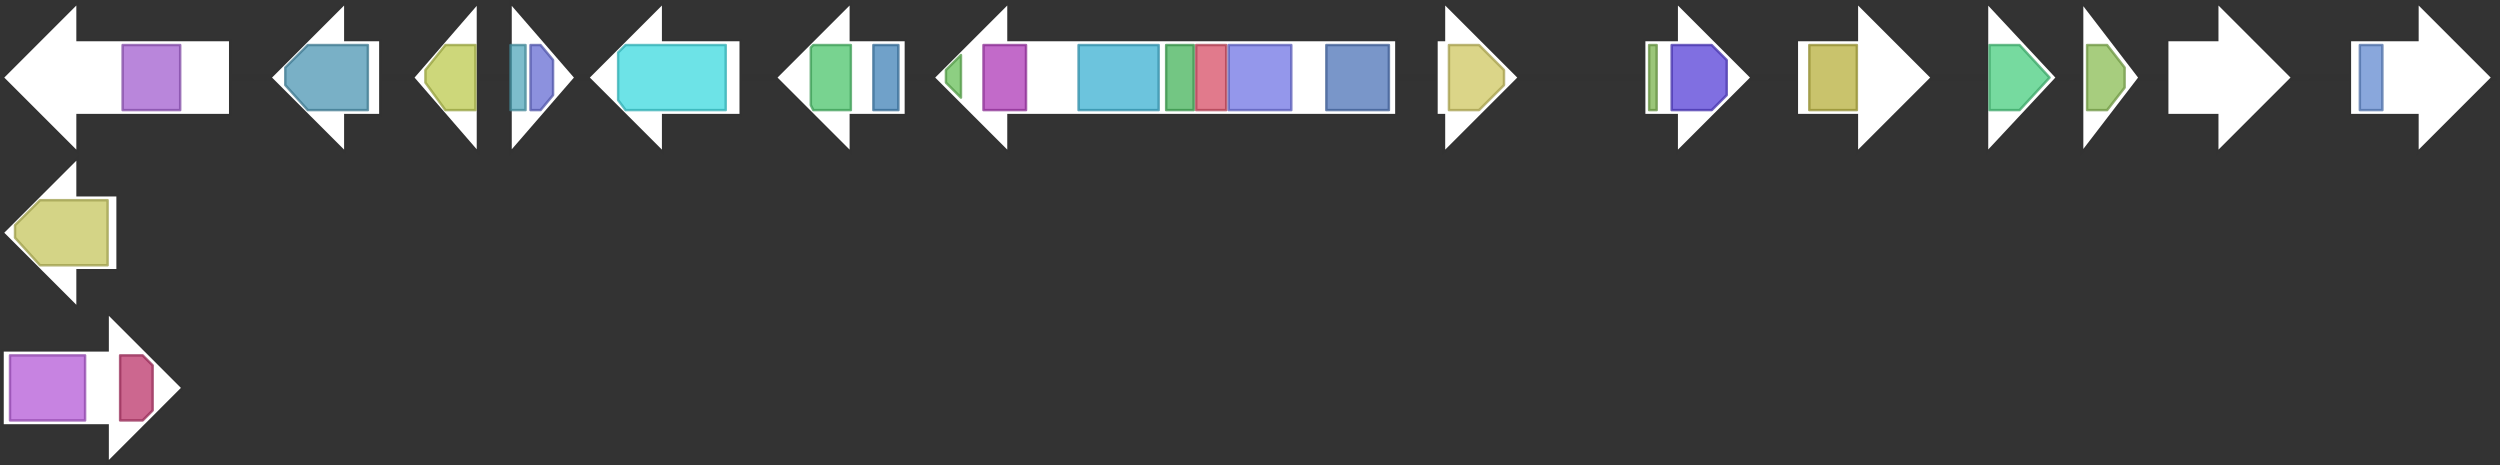 <svg version="1.1" baseProfile="full" xmlns="http://www.w3.org/2000/svg" width="999" height="186">
	<rect width="100%" height="100%" fill="#333333" stroke="none"/>
	<line x1="1" y1="31" x2="998" y2="31" style="stroke:rgb(50,50,50); stroke-width:3 "/>
	<line x1="1" y1="93" x2="47" y2="93" style="stroke:rgb(50,50,50); stroke-width:3 "/>
	<line x1="1" y1="155" x2="73" y2="155" style="stroke:rgb(50,50,50); stroke-width:3 "/>
	<g>
		<polygon class="NoName" points="718,16 742,16 742,1 772,31 742,61 742,46 718,46" fill="rgb(255,255,255)" fill-opacity="1.0" stroke="rgb(50,50,50)" stroke-width="1" />
		<g>
			<title>PF01494</title>
			<rect class="PF01494" x="723" y="18" stroke-linejoin="round" width="19" height="26" fill="rgb(182,175,59)" stroke="rgb(145,140,47)" stroke-width="1" opacity="0.75" />
		</g>
	</g>
	<g>
		<polygon class="NoName" points="794,16 794,16 794,1 822,31 794,61 794,46 794,46" fill="rgb(255,255,255)" fill-opacity="1.0" stroke="rgb(50,50,50)" stroke-width="1" />
		<g>
			<title>PF13561</title>
			<polygon class="PF13561" points="795,18 807,18 819,31 819,31 807,44 795,44" stroke-linejoin="round" width="24" height="26" fill="rgb(73,205,127)" stroke="rgb(58,164,101)" stroke-width="1" opacity="0.75" />
		</g>
	</g>
	<g>
		<polygon class="NoName" points="832,16 832,16 832,1 855,31 832,61 832,46 832,46" fill="rgb(255,255,255)" fill-opacity="1.0" stroke="rgb(50,50,50)" stroke-width="1" />
		<g>
			<title>PF02982</title>
			<polygon class="PF02982" points="834,18 842,18 849,27 849,35 842,44 834,44" stroke-linejoin="round" width="15" height="26" fill="rgb(137,188,83)" stroke="rgb(109,150,66)" stroke-width="1" opacity="0.75" />
		</g>
	</g>
	<g>
		<polygon class="NoName" points="866,16 886,16 886,1 916,31 886,61 886,46 866,46" fill="rgb(255,255,255)" fill-opacity="1.0" stroke="rgb(50,50,50)" stroke-width="1" />
	</g>
	<g>
		<polygon class="NoName" points="939,16 966,16 966,1 996,31 966,61 966,46 939,46" fill="rgb(255,255,255)" fill-opacity="1.0" stroke="rgb(50,50,50)" stroke-width="1" />
		<g>
			<title>PF00328</title>
			<rect class="PF00328" x="943" y="18" stroke-linejoin="round" width="9" height="26" fill="rgb(97,137,208)" stroke="rgb(77,109,166)" stroke-width="1" opacity="0.75" />
		</g>
	</g>
	<g>
		<polygon class="NoName" points="47,78 31,78 31,63 1,93 31,123 31,108 47,108" fill="rgb(255,255,255)" fill-opacity="1.0" stroke="rgb(50,50,50)" stroke-width="1" />
		<g>
			<title>PF11991</title>
			<polygon class="PF11991" points="6,90 16,80 43,80 43,106 16,106 6,95" stroke-linejoin="round" width="37" height="26" fill="rgb(197,197,93)" stroke="rgb(157,157,74)" stroke-width="1" opacity="0.75" />
		</g>
	</g>
	<g>
		<polygon class="NoName" points="1,140 43,140 43,125 73,155 43,185 43,170 1,170" fill="rgb(255,255,255)" fill-opacity="1.0" stroke="rgb(50,50,50)" stroke-width="1" />
		<g>
			<title>PF00732</title>
			<rect class="PF00732" x="4" y="142" stroke-linejoin="round" width="30" height="26" fill="rgb(180,89,214)" stroke="rgb(143,71,171)" stroke-width="1" opacity="0.75" />
		</g>
		<g>
			<title>PF05199</title>
			<polygon class="PF05199" points="48,142 57,142 61,146 61,164 57,168 48,168" stroke-linejoin="round" width="13" height="26" fill="rgb(186,52,106)" stroke="rgb(148,41,84)" stroke-width="1" opacity="0.75" />
		</g>
	</g>
	<g>
		<polygon class="NoName" points="92,16 31,16 31,1 1,31 31,61 31,46 92,46" fill="rgb(255,255,255)" fill-opacity="1.0" stroke="rgb(50,50,50)" stroke-width="1" />
		<g>
			<title>PF08558</title>
			<rect class="PF08558" x="49" y="18" stroke-linejoin="round" width="23" height="26" fill="rgb(161,93,206)" stroke="rgb(128,74,164)" stroke-width="1" opacity="0.75" />
		</g>
	</g>
	<g>
		<polygon class="NoName" points="152,16 138,16 138,1 108,31 138,61 138,46 152,46" fill="rgb(255,255,255)" fill-opacity="1.0" stroke="rgb(50,50,50)" stroke-width="1" />
		<g>
			<title>PF14027</title>
			<polygon class="PF14027" points="114,27 123,18 147,18 147,44 123,44 114,34" stroke-linejoin="round" width="33" height="26" fill="rgb(77,150,178)" stroke="rgb(61,119,142)" stroke-width="1" opacity="0.75" />
		</g>
	</g>
	<g>
		<polygon class="NoName" points="191,16 191,16 191,1 165,31 191,61 191,46 191,46" fill="rgb(255,255,255)" fill-opacity="1.0" stroke="rgb(50,50,50)" stroke-width="1" />
		<g>
			<title>PF13460</title>
			<polygon class="PF13460" points="170,28 178,18 190,18 190,44 178,44 170,33" stroke-linejoin="round" width="20" height="26" fill="rgb(188,201,78)" stroke="rgb(150,160,62)" stroke-width="1" opacity="0.75" />
		</g>
	</g>
	<g>
		<polygon class="NoName" points="204,16 204,16 204,1 230,31 204,61 204,46 204,46" fill="rgb(255,255,255)" fill-opacity="1.0" stroke="rgb(50,50,50)" stroke-width="1" />
		<g>
			<title>PF02798</title>
			<rect class="PF02798" x="204" y="18" stroke-linejoin="round" width="6" height="26" fill="rgb(82,167,186)" stroke="rgb(65,133,148)" stroke-width="1" opacity="0.75" />
		</g>
		<g>
			<title>PF00043</title>
			<polygon class="PF00043" points="212,18 216,18 221,24 221,38 216,44 212,44" stroke-linejoin="round" width="9" height="26" fill="rgb(102,108,211)" stroke="rgb(81,86,168)" stroke-width="1" opacity="0.75" />
		</g>
	</g>
	<g>
		<polygon class="NoName" points="296,16 265,16 265,1 235,31 265,61 265,46 296,46" fill="rgb(255,255,255)" fill-opacity="1.0" stroke="rgb(50,50,50)" stroke-width="1" />
		<g>
			<title>PF00501</title>
			<polygon class="PF00501" points="247,21 250,18 290,18 290,44 250,44 247,40" stroke-linejoin="round" width="43" height="26" fill="rgb(60,217,223)" stroke="rgb(48,173,178)" stroke-width="1" opacity="0.75" />
		</g>
	</g>
	<g>
		<polygon class="NoName" points="362,16 340,16 340,1 310,31 340,61 340,46 362,46" fill="rgb(255,255,255)" fill-opacity="1.0" stroke="rgb(50,50,50)" stroke-width="1" />
		<g>
			<title>PF08592</title>
			<polygon class="PF08592" points="324,19 325,18 340,18 340,44 325,44 324,42" stroke-linejoin="round" width="16" height="26" fill="rgb(75,196,107)" stroke="rgb(60,156,85)" stroke-width="1" opacity="0.75" />
		</g>
		<g>
			<title>PF07110</title>
			<rect class="PF07110" x="349" y="18" stroke-linejoin="round" width="10" height="26" fill="rgb(64,130,182)" stroke="rgb(51,104,145)" stroke-width="1" opacity="0.75" />
		</g>
	</g>
	<g>
		<polygon class="NoName" points="558,16 403,16 403,1 373,31 403,61 403,46 558,46" fill="rgb(255,255,255)" fill-opacity="1.0" stroke="rgb(50,50,50)" stroke-width="1" />
		<g>
			<title>PF00550</title>
			<polygon class="PF00550" points="378,28 384,22 384,39 378,33" stroke-linejoin="round" width="6" height="26" fill="rgb(103,191,88)" stroke="rgb(82,152,70)" stroke-width="1" opacity="0.75" />
		</g>
		<g>
			<title>PF14765</title>
			<rect class="PF14765" x="393" y="18" stroke-linejoin="round" width="17" height="26" fill="rgb(173,56,182)" stroke="rgb(138,44,145)" stroke-width="1" opacity="0.75" />
		</g>
		<g>
			<title>PF00698</title>
			<rect class="PF00698" x="431" y="18" stroke-linejoin="round" width="32" height="26" fill="rgb(59,176,209)" stroke="rgb(47,140,167)" stroke-width="1" opacity="0.75" />
		</g>
		<g>
			<title>PF16197</title>
			<rect class="PF16197" x="466" y="18" stroke-linejoin="round" width="11" height="26" fill="rgb(68,179,89)" stroke="rgb(54,143,71)" stroke-width="1" opacity="0.75" />
		</g>
		<g>
			<title>PF02801</title>
			<rect class="PF02801" x="478" y="18" stroke-linejoin="round" width="12" height="26" fill="rgb(215,78,102)" stroke="rgb(172,62,81)" stroke-width="1" opacity="0.75" />
		</g>
		<g>
			<title>PF00109</title>
			<rect class="PF00109" x="491" y="18" stroke-linejoin="round" width="25" height="26" fill="rgb(112,116,228)" stroke="rgb(89,92,182)" stroke-width="1" opacity="0.75" />
		</g>
		<g>
			<title>PF16073</title>
			<rect class="PF16073" x="530" y="18" stroke-linejoin="round" width="25" height="26" fill="rgb(77,115,183)" stroke="rgb(61,91,146)" stroke-width="1" opacity="0.75" />
		</g>
	</g>
	<g>
		<polygon class="NoName" points="574,16 577,16 577,1 607,31 577,61 577,46 574,46" fill="rgb(255,255,255)" fill-opacity="1.0" stroke="rgb(50,50,50)" stroke-width="1" />
		<g>
			<title>PF00753</title>
			<polygon class="PF00753" points="579,18 591,18 601,28 601,34 591,44 579,44" stroke-linejoin="round" width="22" height="26" fill="rgb(206,198,96)" stroke="rgb(164,158,76)" stroke-width="1" opacity="0.75" />
		</g>
	</g>
	<g>
		<polygon class="NoName" points="657,16 670,16 670,1 700,31 670,61 670,46 657,46" fill="rgb(255,255,255)" fill-opacity="1.0" stroke="rgb(50,50,50)" stroke-width="1" />
		<g>
			<title>PF00172</title>
			<rect class="PF00172" x="659" y="18" stroke-linejoin="round" width="3" height="26" fill="rgb(121,178,76)" stroke="rgb(96,142,60)" stroke-width="1" opacity="0.75" />
		</g>
		<g>
			<title>PF08493</title>
			<polygon class="PF08493" points="668,18 684,18 690,24 690,38 684,44 668,44" stroke-linejoin="round" width="22" height="26" fill="rgb(86,63,214)" stroke="rgb(68,50,171)" stroke-width="1" opacity="0.75" />
		</g>
	</g>
</svg>
